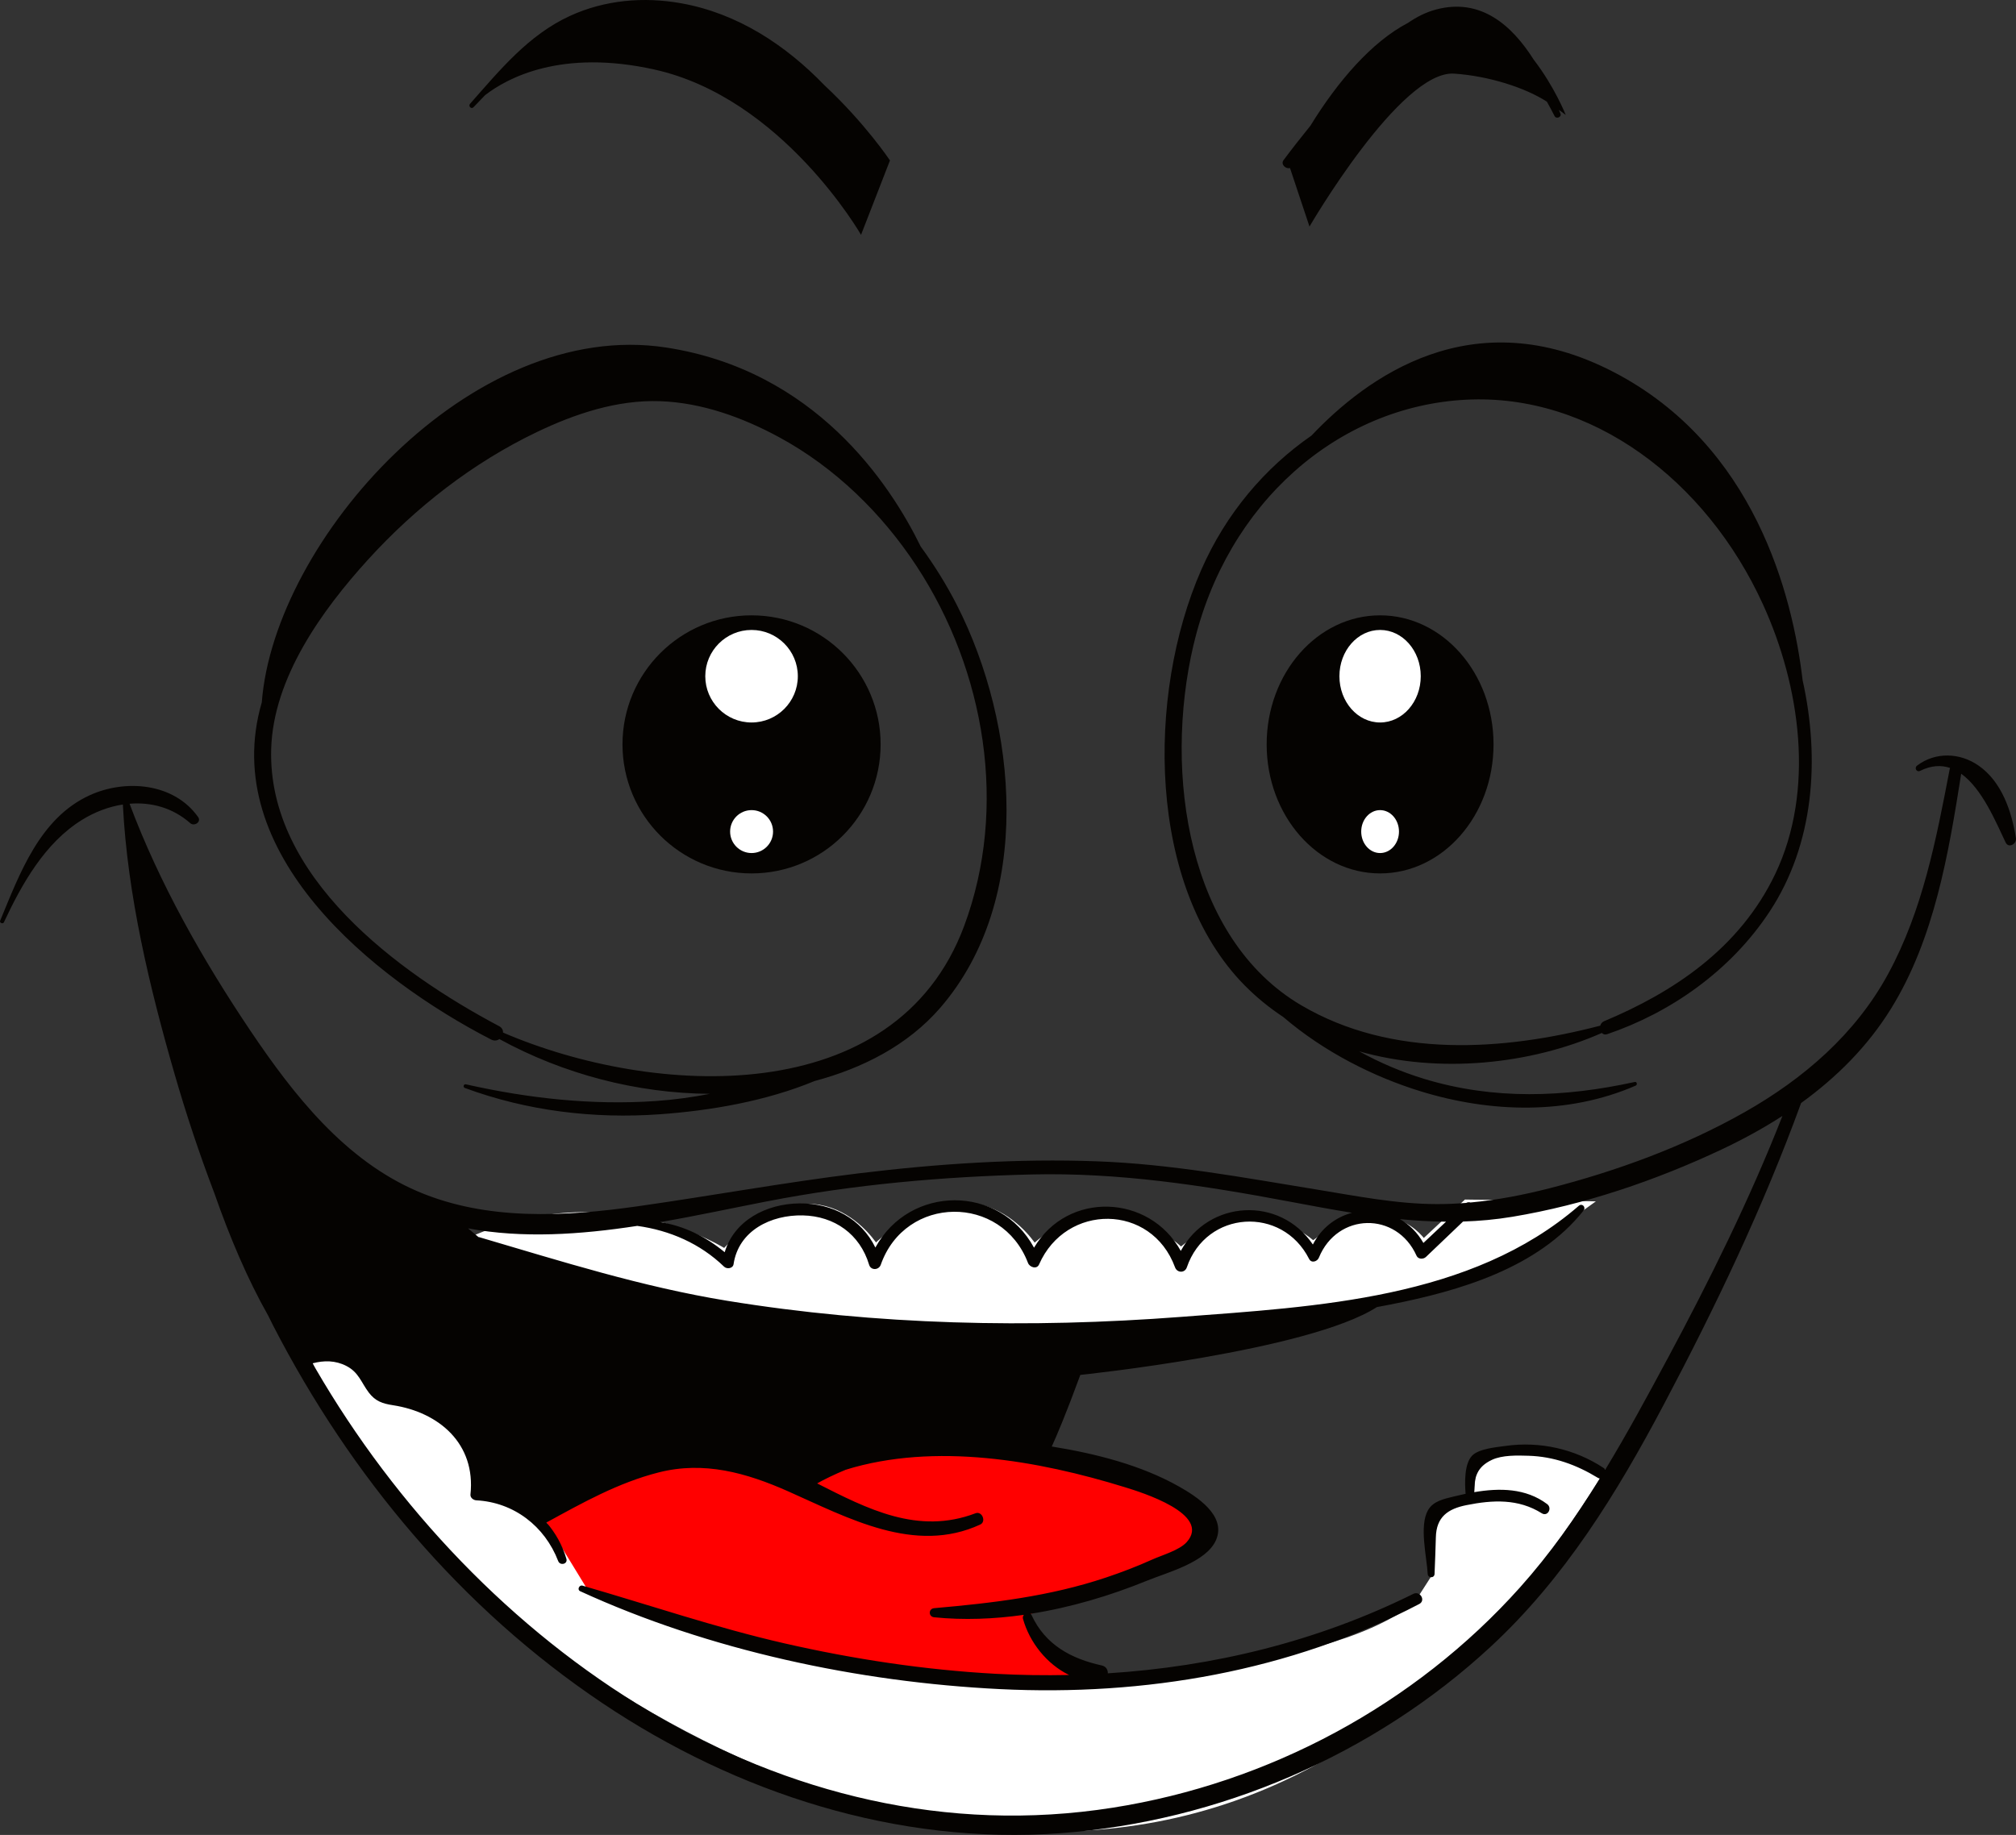 <?xml version="1.0" encoding="UTF-8" standalone="no"?>
<!-- Created with Inkscape (http://www.inkscape.org/) -->

<svg
   xmlns:dc="http://purl.org/dc/elements/1.1/"
   xmlns:cc="http://creativecommons.org/ns#"
   xmlns:rdf="http://www.w3.org/1999/02/22-rdf-syntax-ns#"
   xmlns:svg="http://www.w3.org/2000/svg"
   xmlns="http://www.w3.org/2000/svg"
   xmlns:sodipodi="http://sodipodi.sourceforge.net/DTD/sodipodi-0.dtd"
   xmlns:inkscape="http://www.inkscape.org/namespaces/inkscape"
   width="79.164mm"
   height="72.069mm"
   viewBox="0 0 79.164 72.069"
   version="1.1"
   id="svg1095"
   sodipodi:docname="happy.svg"
   inkscape:version="0.92.3 (2405546, 2018-03-11)">
  <rect x="0" y="0" width="79.164" height="72.069" fill="#333333" stroke="none"/>
  <defs
     id="defs1089" />
  <sodipodi:namedview
     id="base"
     pagecolor="#ffffff"
     bordercolor="#666666"
     borderopacity="1.0"
     inkscape:pageopacity="0.0"
     inkscape:pageshadow="2"
     inkscape:zoom="1.04"
     inkscape:cx="67.522847"
     inkscape:cy="167.0587"
     inkscape:document-units="mm"
     inkscape:current-layer="layer1"
     showgrid="false"
     inkscape:window-width="1366"
     inkscape:window-height="676"
     inkscape:window-x="0"
     inkscape:window-y="27"
     inkscape:window-maximized="1"
     width="100mm"
     fit-margin-top="0"
     fit-margin-left="0"
     fit-margin-right="0"
     fit-margin-bottom="0" />
  <g
     inkscape:groupmode="layer"
     id="layer2"
     inkscape:label="teeth"
     sodipodi:insensitive="true">
    <path
       style="fill:#ffffff;stroke:#ffffff;stroke-width:0.265px;stroke-linecap:butt;stroke-linejoin:miter;stroke-opacity:1"
       d="m 18.789,48.589 c 0,0 28.602,9.56 43.478,-1.278 L 57.576,47.246 55.893,48.819 c 0,0 -1.35,-2.145 -4.339,0.06 0,0 -2.191,-2.192 -5.187,0.252 0,0 -2.775,-2.838 -5.763,-0.127 0,0 -2.244,-3.706 -6.23,-0.006 0,0 -2.234,-3.683 -5.917,0.184 0,0 -4.284,-2.809 -9.668,-0.594 z"
       id="path1696"
       inkscape:connector-curvature="0" />
    <path
       style="fill:#ffffff;stroke:none;stroke-width:0.265px;stroke-linecap:butt;stroke-linejoin:miter;stroke-opacity:1"
       d="m 63.036,57.721 c -14.024,23.065 -34.512,13.165 -44.81,4.324 -4.423,-3.797 -5.95,-8.5 -5.95,-8.5 0,0 -0.925,-6.219 27.929,9.877 l 1.774,2.362 c 0,0 9.753,0.133 13.545,-2.816 l 0.758,-1.18 -0.169,-2.106 1.776,-1.076 0.097,-1.264 1.304,-0.435 1.98,0.145 z"
       id="path1701"
       inkscape:connector-curvature="0"
       sodipodi:nodetypes="csc" />
  </g>
  <g
     inkscape:groupmode="layer"
     id="layer3"
     inkscape:label="tongue"
     sodipodi:insensitive="true">
    <path
       style="fill:#ff0000;stroke:none;stroke-width:0.265px;stroke-linecap:butt;stroke-linejoin:miter;stroke-opacity:1"
       d="m 21.459,59.796 c 0,0 3.885,-4.148 10.625,-1.536 0,0 3.973,-2.879 12.923,0.363 0,0 7.311,1.481 -4.537,4.761 0,0 -0.358,1.599 3.034,2.338 0,0 -9.306,1.245 -20.33,-3.121 z"
       id="path1699"
       inkscape:connector-curvature="0" />
  </g>
  <g
     inkscape:label="Layer 1"
     inkscape:groupmode="layer"
     id="layer1"
     transform="translate(-67.007,-113.556)"
     sodipodi:insensitive="true">
    <path
       inkscape:connector-curvature="0"
       id="path76"
       style="fill:#050301;fill-opacity:1;fill-rule:nonzero;stroke:none;stroke-width:0.035"
       d="m 101.587,142.792 c 0,2.799 -2.269,5.068 -5.068,5.068 -2.799,0 -5.068,-2.269 -5.068,-5.068 0,-2.799 2.269,-5.068 5.068,-5.068 2.799,0 5.068,2.269 5.068,5.068" />
    <path
       inkscape:connector-curvature="0"
       id="path78"
       style="fill:#ffffff;fill-opacity:1;fill-rule:nonzero;stroke:none;stroke-width:0.035"
       d="m 98.336,140.115 c 0,1.003 -0.814,1.817 -1.817,1.817 -1.003,0 -1.817,-0.814 -1.817,-1.817 0,-1.003 0.814,-1.817 1.817,-1.817 1.003,0 1.817,0.814 1.817,1.817" />
    <path
       inkscape:connector-curvature="0"
       id="path80"
       style="fill:#ffffff;fill-opacity:1;fill-rule:nonzero;stroke:none;stroke-width:0.035"
       d="m 97.363,146.217 c 0,0.466 -0.378,0.843 -0.843,0.843 -0.466,0 -0.843,-0.378 -0.843,-0.843 0,-0.466 0.377,-0.843 0.843,-0.843 0.466,0 0.843,0.377 0.843,0.843" />
    <path
       inkscape:connector-curvature="0"
       id="path82"
       style="fill:#050301;fill-opacity:1;fill-rule:nonzero;stroke:none;stroke-width:0.035"
       d="m 125.655,142.792 c 0,2.799 -1.995,5.068 -4.455,5.068 -2.46,0 -4.454,-2.269 -4.454,-5.068 0,-2.799 1.994,-5.068 4.454,-5.068 2.46,0 4.455,2.269 4.455,5.068" />
    <path
       inkscape:connector-curvature="0"
       id="path84"
       style="fill:#ffffff;fill-opacity:1;fill-rule:nonzero;stroke:none;stroke-width:0.035"
       d="m 122.797,140.115 c 0,1.003 -0.715,1.817 -1.597,1.817 -0.882,0 -1.597,-0.814 -1.597,-1.817 0,-1.003 0.715,-1.817 1.597,-1.817 0.882,0 1.597,0.814 1.597,1.817" />
    <path
       inkscape:connector-curvature="0"
       id="path86"
       style="fill:#ffffff;fill-opacity:1;fill-rule:nonzero;stroke:none;stroke-width:0.035"
       d="m 121.942,146.217 c 0,0.466 -0.332,0.843 -0.742,0.843 -0.41,0 -0.741,-0.378 -0.741,-0.843 0,-0.466 0.332,-0.843 0.741,-0.843 0.41,0 0.742,0.377 0.742,0.843" />
    <path
       inkscape:connector-curvature="0"
       id="path88"
       style="fill:#050301;fill-opacity:1;fill-rule:nonzero;stroke:none;stroke-width:0.035"
       d="m 117.662,120.155 0.766,2.299 c 0,0 3.571,-6.147 5.681,-6.006 1.366,0.092 2.8,0.556 3.641,1.102 0.108,0.193 0.21,0.383 0.304,0.568 0.064,0.125 0.283,0.036 0.229,-0.097 -0.02,-0.049 -0.041,-0.1 -0.061,-0.149 0.171,0.123 0.269,0.2 0.269,0.2 0,0 -0.437,-1.107 -1.256,-2.169 -0.86,-1.36 -2.086,-2.441 -3.839,-1.973 -0.397,0.106 -0.76,0.291 -1.099,0.524 -1.422,0.742 -2.758,2.29 -3.834,4.042 -0.359,0.443 -0.713,0.891 -1.054,1.35 -0.122,0.164 0.086,0.36 0.251,0.309 z m -1.78,32.102 c 0.464,0.471 0.971,0.882 1.511,1.239 1.609,1.376 3.552,2.355 5.412,2.926 2.734,0.839 5.767,0.933 8.431,-0.227 0.079,-0.034 0.049,-0.163 -0.035,-0.144 -2.767,0.607 -5.536,0.712 -8.277,-0.124 -0.906,-0.277 -1.748,-0.641 -2.546,-1.079 3.144,0.893 6.72,0.516 9.53,-0.722 0.049,0.053 0.121,0.078 0.21,0.048 2.458,-0.835 4.839,-2.468 6.388,-4.83 1.729,-2.635 1.979,-5.958 1.286,-9.071 -0.392,-3.331 -1.879,-9.234 -7.431,-12.11 -5.547,-2.874 -9.714,0.242 -11.854,2.5 -1.825,1.263 -3.359,3.055 -4.332,5.28 -2.148,4.908 -2.128,12.422 1.707,16.315 z m -2.006,-13.375 c 1.305,-5.566 5.662,-9.368 10.699,-9.627 4.917,-0.253 9.431,3.149 11.662,8.043 1.46,3.203 2.051,7.292 0.48,10.583 -1.408,2.95 -4.042,4.663 -6.723,5.785 -0.08,0.034 -0.127,0.1 -0.147,0.173 -3.801,0.991 -8.177,1.297 -11.743,-0.8 -4.43,-2.605 -5.424,-9.061 -4.23,-14.157 z m 32.293,7.593 c -0.169,-1.052 -0.554,-2.217 -1.474,-2.854 -0.733,-0.507 -1.689,-0.539 -2.408,0.004 -0.121,0.091 -0.02,0.276 0.121,0.206 0.437,-0.216 0.827,-0.23 1.173,-0.114 -0.004,0.012 -0.008,0.023 -0.011,0.036 -0.533,2.769 -1.059,5.548 -2.419,8.053 -1.283,2.364 -3.325,4.122 -5.643,5.435 -2.371,1.342 -5.021,2.311 -7.657,2.986 -1.018,0.261 -2.054,0.462 -3.101,0.558 -0.053,-0.017 -0.111,-0.015 -0.166,0.016 -0.38,0.03 -0.761,0.048 -1.142,0.047 -1.596,-8e-4 -3.198,-0.322 -4.769,-0.578 -2.848,-0.464 -5.696,-0.997 -8.586,-1.102 -3.137,-0.115 -6.268,0.095 -9.381,0.475 -2.896,0.354 -5.765,0.88 -8.652,1.29 -2.863,0.407 -5.92,0.579 -8.64,-0.582 -2.862,-1.223 -4.88,-3.794 -6.571,-6.308 -1.865,-2.772 -3.575,-5.782 -4.748,-8.919 0.847,-0.07 1.694,0.155 2.382,0.762 0.158,0.139 0.447,-0.045 0.31,-0.239 -0.95,-1.343 -2.855,-1.5 -4.265,-0.853 -1.953,0.896 -2.744,3.077 -3.509,4.924 -0.035,0.084 0.109,0.144 0.147,0.062 0.706,-1.508 1.61,-3.119 3.065,-4.021 0.499,-0.31 1.05,-0.52 1.608,-0.605 0,0.003 -0.001,0.006 -0.001,0.01 0.181,3.555 1.048,7.177 2.034,10.588 0.454,1.573 0.973,3.13 1.556,4.662 0.606,1.734 1.308,3.389 2.116,4.814 0.066,0.131 0.128,0.262 0.195,0.392 3.046,5.911 7.381,11.103 12.921,14.823 5.279,3.545 11.595,5.583 17.986,5.114 6.228,-0.457 12.31,-3.073 16.896,-7.319 2.915,-2.698 4.967,-6.042 6.81,-9.527 2.033,-3.841 3.898,-7.747 5.387,-11.833 1.391,-1.006 2.614,-2.223 3.534,-3.711 1.7,-2.75 2.254,-6.077 2.752,-9.221 0.831,0.594 1.374,1.925 1.745,2.699 0.117,0.244 0.441,0.058 0.404,-0.17 z m -22.38,15.064 c -0.296,0.278 -0.592,0.557 -0.888,0.835 -0.236,-0.413 -0.556,-0.724 -0.92,-0.935 0.6,0.059 1.202,0.094 1.808,0.1 z m -26.657,-0.799 c 3.402,-0.664 6.916,-0.972 10.379,-1.056 3.423,-0.083 6.754,0.43 10.109,1.061 0.834,0.157 1.658,0.312 2.478,0.444 -0.627,0.167 -1.195,0.583 -1.537,1.246 -1.301,-1.921 -4.103,-1.75 -5.187,0.252 -1.233,-2.229 -4.439,-2.363 -5.763,-0.127 -1.353,-2.491 -4.88,-2.473 -6.23,-0.006 -0.549,-1.121 -1.68,-1.748 -2.984,-1.734 -1.308,0.015 -2.561,0.675 -2.933,1.918 -0.751,-0.622 -1.6,-1.033 -2.528,-1.183 1.421,-0.246 2.83,-0.55 4.195,-0.816 z m 35.341,6.204 c -0.779,1.454 -1.57,2.916 -2.43,4.333 -0.017,-0.025 -0.04,-0.048 -0.069,-0.068 -1.131,-0.746 -2.506,-1.053 -3.849,-0.863 -0.349,0.05 -1.038,0.105 -1.308,0.379 -0.311,0.316 -0.295,1.065 -0.259,1.501 -0.16,0.034 -0.318,0.07 -0.474,0.109 -0.379,0.094 -0.802,0.176 -1.007,0.544 -0.344,0.618 -0.045,1.818 -0.007,2.495 0.01,0.172 0.262,0.174 0.269,0 0.017,-0.478 0.041,-0.956 0.051,-1.435 0.017,-0.807 0.476,-1.123 1.203,-1.268 1.03,-0.207 2.036,-0.257 2.956,0.32 0.234,0.146 0.421,-0.204 0.211,-0.361 -0.837,-0.629 -1.871,-0.638 -2.864,-0.468 -0.006,-0.593 0.114,-0.997 0.698,-1.27 0.403,-0.189 0.99,-0.174 1.432,-0.16 0.994,0.03 1.879,0.352 2.721,0.864 0.028,0.017 0.056,0.026 0.083,0.031 -0.934,1.507 -1.955,2.956 -3.138,4.278 -4.135,4.621 -9.874,7.688 -15.992,8.65 -13.045,2.054 -24.991,-6.368 -31.303,-17.25 -0.039,-0.067 -0.075,-0.137 -0.114,-0.204 0.444,-0.117 0.893,-0.118 1.322,0.102 0.492,0.252 0.584,0.651 0.886,1.05 0.259,0.34 0.543,0.432 0.948,0.494 1.812,0.279 3.254,1.513 3.042,3.506 -0.013,0.128 0.116,0.223 0.229,0.229 1.474,0.078 2.689,1.015 3.215,2.384 0.075,0.197 0.385,0.122 0.323,-0.088 -0.162,-0.545 -0.433,-1.024 -0.782,-1.425 1.423,-0.779 2.815,-1.561 4.403,-1.966 1.782,-0.455 3.446,0.015 5.08,0.739 2.353,1.043 4.978,2.497 7.551,1.307 0.246,-0.114 0.071,-0.54 -0.187,-0.442 -2.261,0.857 -4.237,-0.168 -6.221,-1.174 0.286,-0.156 0.67,-0.349 1.124,-0.536 3.503,-1.083 7.565,-0.364 10.962,0.686 0.649,0.2 3.419,1.056 2.426,2.159 -0.287,0.319 -0.974,0.511 -1.36,0.686 -0.591,0.267 -1.197,0.498 -1.811,0.704 -2.206,0.738 -4.44,1 -6.743,1.202 -0.231,0.021 -0.229,0.336 0,0.358 1.161,0.117 2.348,0.071 3.523,-0.096 -0.034,0.042 -0.053,0.095 -0.036,0.156 0.258,0.923 0.934,1.78 1.81,2.206 -0.957,0.02 -1.918,0.006 -2.879,-0.046 -2.793,-0.153 -5.57,-0.573 -8.297,-1.196 -2.688,-0.615 -5.288,-1.503 -7.932,-2.267 -0.127,-0.036 -0.218,0.161 -0.092,0.218 5.059,2.323 10.933,3.573 16.482,3.846 5.68,0.28 11.402,-0.69 16.47,-3.343 0.264,-0.138 0.032,-0.528 -0.232,-0.398 -3.773,1.87 -7.842,2.858 -11.997,3.121 0.003,-0.137 -0.069,-0.271 -0.236,-0.308 -1.201,-0.265 -2.217,-0.806 -2.759,-1.978 -0.01,-0.021 -0.024,-0.038 -0.038,-0.052 1.577,-0.248 3.128,-0.712 4.567,-1.299 0.81,-0.33 2.338,-0.724 2.716,-1.602 0.413,-0.962 -0.774,-1.713 -1.471,-2.106 -1.46,-0.823 -3.234,-1.283 -4.981,-1.563 0.205,-0.449 0.567,-1.3 1.121,-2.812 0,0 8.942,-0.927 11.645,-2.664 0.179,-0.034 0.358,-0.066 0.537,-0.102 2.709,-0.533 5.793,-1.435 7.58,-3.691 0.104,-0.131 -0.056,-0.299 -0.186,-0.186 -4.221,3.663 -10.299,3.959 -15.635,4.365 -5.938,0.452 -11.933,0.325 -17.816,-0.635 -3.339,-0.545 -6.497,-1.547 -9.731,-2.498 -0.009,-0.003 -0.017,-0.001 -0.025,-0.002 l -0.411,-0.342 c 2.146,0.399 4.401,0.246 6.644,-0.098 1.279,0.176 2.47,0.693 3.41,1.602 0.109,0.105 0.346,0.075 0.372,-0.098 0.197,-1.323 1.472,-1.942 2.715,-1.916 1.251,0.026 2.248,0.739 2.607,1.937 0.07,0.234 0.382,0.218 0.459,0 0.96,-2.739 4.745,-2.784 5.781,-0.069 0.064,0.167 0.345,0.265 0.435,0.057 1.053,-2.408 4.414,-2.405 5.339,0.115 0.082,0.223 0.384,0.232 0.463,0 0.765,-2.239 3.74,-2.429 4.802,-0.329 0.09,0.178 0.321,0.102 0.383,-0.05 0.725,-1.779 3.053,-1.826 3.836,-0.076 0.064,0.143 0.268,0.142 0.367,0.048 0.486,-0.464 0.972,-0.929 1.458,-1.392 0.64,-0.021 1.284,-0.078 1.937,-0.187 2.819,-0.469 5.638,-1.428 8.22,-2.645 0.822,-0.388 1.624,-0.824 2.385,-1.316 -1.286,3.283 -2.862,6.456 -4.526,9.561 z M 85.6,117.767 c 0.15,-0.159 0.303,-0.318 0.458,-0.476 0.887,-0.684 2.998,-1.814 6.644,-1.005 5.032,1.116 8.116,6.493 8.116,6.493 l 1.136,-2.922 c 0,0 -0.967,-1.453 -2.568,-2.948 -1.536,-1.592 -3.423,-2.831 -5.633,-3.225 -1.474,-0.263 -2.993,-0.131 -4.361,0.495 -1.635,0.749 -2.764,2.137 -3.927,3.453 -0.081,0.092 0.05,0.226 0.135,0.135 z m 0.699,36.62 c 0.119,0.061 0.232,0.04 0.317,-0.021 2.52,1.378 5.391,2.131 8.266,2.151 -0.693,0.134 -1.4,0.233 -2.133,0.283 -2.503,0.171 -5.002,-0.106 -7.445,-0.656 -0.095,-0.021 -0.129,0.111 -0.04,0.144 2.444,0.901 5.052,1.217 7.648,1.032 2.004,-0.143 4.174,-0.516 6.082,-1.306 1.882,-0.5 3.66,-1.405 4.93,-2.871 3.687,-4.255 3.048,-11.138 0.655,-15.829 -0.395,-0.774 -0.872,-1.545 -1.416,-2.29 -1.225,-2.505 -4.171,-6.921 -9.991,-7.818 -7.659,-1.18 -15.399,7.572 -15.885,13.935 -1.731,5.926 4.367,10.854 9.011,13.246 z m -4.839,-18.853 c 1.867,-2.052 4.114,-3.803 6.621,-5.005 1.504,-0.721 3.154,-1.274 4.842,-1.216 1.644,0.056 3.247,0.639 4.681,1.416 2.191,1.188 4.035,2.988 5.398,5.066 2.691,4.101 3.597,9.475 1.865,14.13 -2.702,7.261 -12.207,6.723 -18.107,4.186 0.004,-0.096 -0.039,-0.191 -0.152,-0.251 -3.958,-2.096 -9.101,-5.865 -8.952,-10.891 0.083,-2.792 1.997,-5.448 3.805,-7.436" />
  </g>
</svg>
